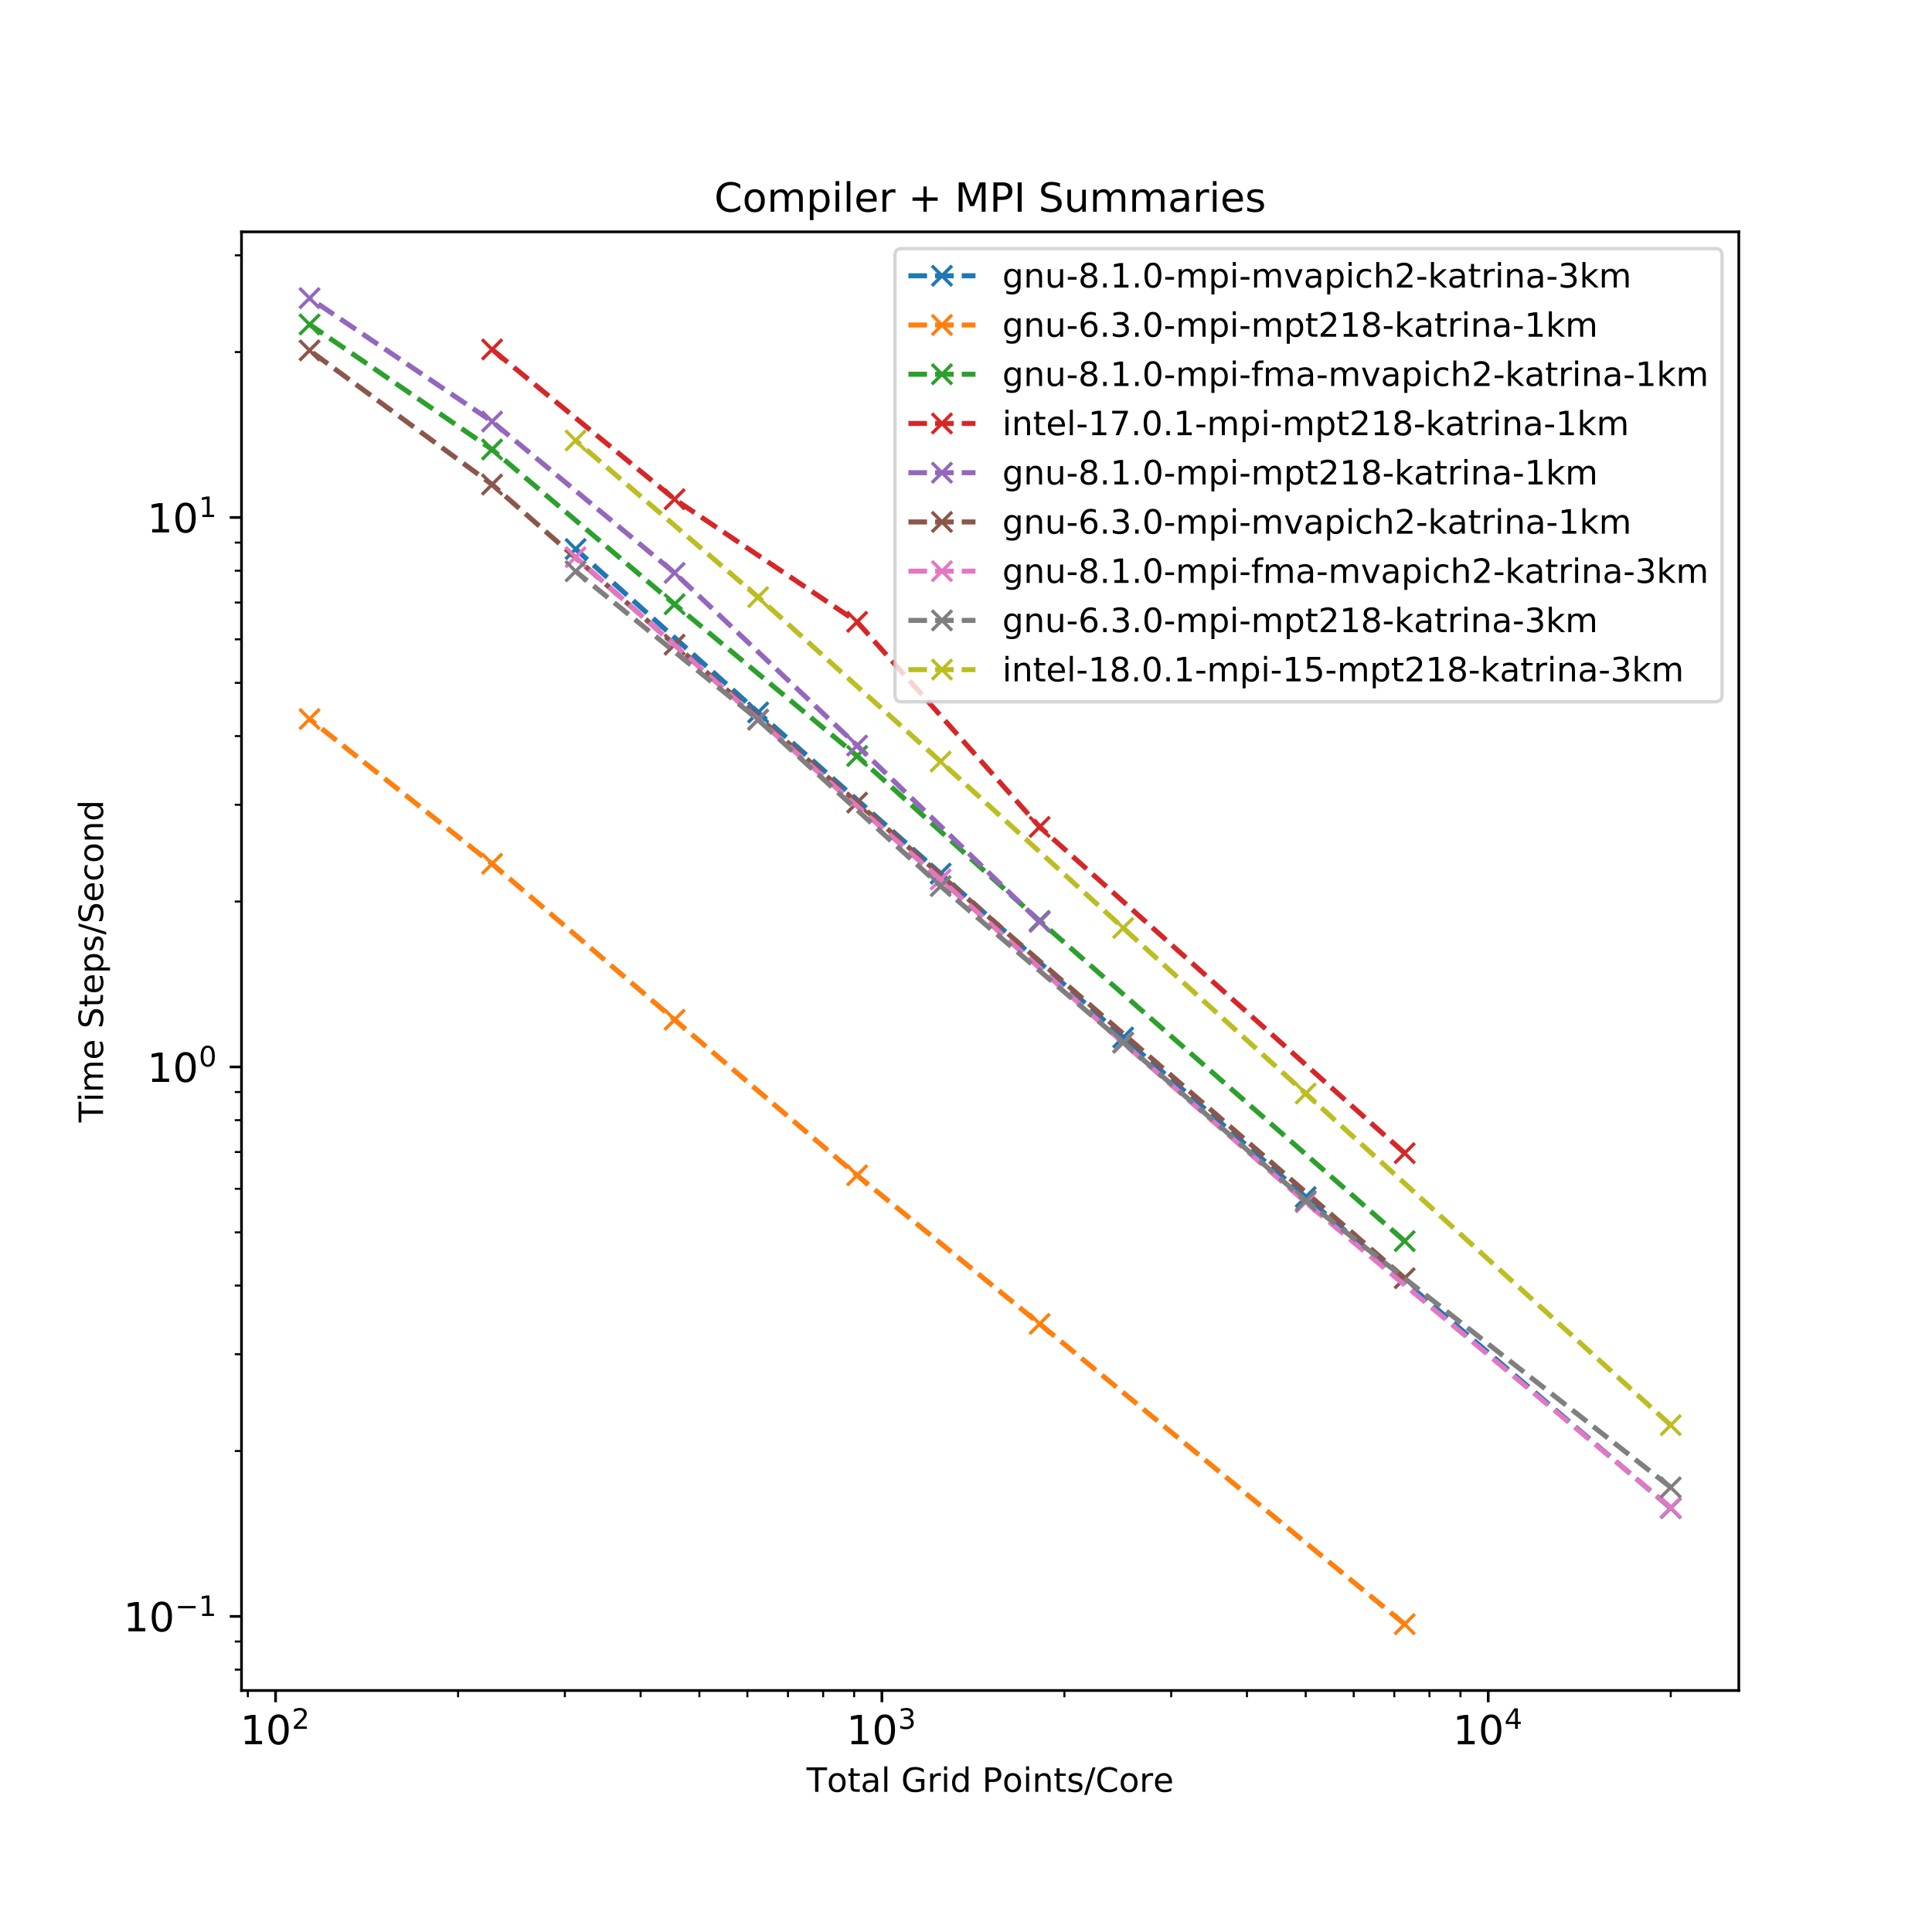 <?xml version="1.0" encoding="utf-8" standalone="no"?>
<!DOCTYPE svg PUBLIC "-//W3C//DTD SVG 1.1//EN"
  "http://www.w3.org/Graphics/SVG/1.1/DTD/svg11.dtd">
<!-- Created with matplotlib (http://matplotlib.org/) -->
<svg height="576pt" version="1.1" viewBox="0 0 576 576" width="576pt" xmlns="http://www.w3.org/2000/svg" xmlns:xlink="http://www.w3.org/1999/xlink">
 <defs>
  <style type="text/css">
*{stroke-linecap:butt;stroke-linejoin:round;}
  </style>
 </defs>
 <g id="figure_1">
  <g id="patch_1">
   <path d="M 0 576 
L 576 576 
L 576 0 
L 0 0 
z
" style="fill:#ffffff;"/>
  </g>
  <g id="axes_1">
   <g id="patch_2">
    <path d="M 72 504 
L 518.4 504 
L 518.4 69.12 
L 72 69.12 
z
" style="fill:#ffffff;"/>
   </g>
   <g id="matplotlib.axis_1">
    <g id="xtick_1">
     <g id="line2d_1">
      <defs>
       <path d="M 0 0 
L 0 3.5 
" id="me66082c2d2" style="stroke:#000000;stroke-width:0.8;"/>
      </defs>
      <g>
       <use style="stroke:#000000;stroke-width:0.8;" x="82.158" xlink:href="#me66082c2d2" y="504"/>
      </g>
     </g>
     <g id="text_1">
      <!-- $\mathdefault{10^{2}}$ -->
      <defs>
       <path d="M 12.406 8.297 
L 28.516 8.297 
L 28.516 63.922 
L 10.984 60.406 
L 10.984 69.391 
L 28.422 72.906 
L 38.281 72.906 
L 38.281 8.297 
L 54.391 8.297 
L 54.391 0 
L 12.406 0 
z
" id="DejaVuSans-31"/>
       <path d="M 31.781 66.406 
Q 24.172 66.406 20.328 58.906 
Q 16.5 51.422 16.5 36.375 
Q 16.5 21.391 20.328 13.891 
Q 24.172 6.391 31.781 6.391 
Q 39.453 6.391 43.281 13.891 
Q 47.125 21.391 47.125 36.375 
Q 47.125 51.422 43.281 58.906 
Q 39.453 66.406 31.781 66.406 
z
M 31.781 74.219 
Q 44.047 74.219 50.516 64.516 
Q 56.984 54.828 56.984 36.375 
Q 56.984 17.969 50.516 8.266 
Q 44.047 -1.422 31.781 -1.422 
Q 19.531 -1.422 13.062 8.266 
Q 6.594 17.969 6.594 36.375 
Q 6.594 54.828 13.062 64.516 
Q 19.531 74.219 31.781 74.219 
z
" id="DejaVuSans-30"/>
       <path d="M 19.188 8.297 
L 53.609 8.297 
L 53.609 0 
L 7.328 0 
L 7.328 8.297 
Q 12.938 14.109 22.625 23.891 
Q 32.328 33.688 34.812 36.531 
Q 39.547 41.844 41.422 45.531 
Q 43.312 49.219 43.312 52.781 
Q 43.312 58.594 39.234 62.25 
Q 35.156 65.922 28.609 65.922 
Q 23.969 65.922 18.812 64.312 
Q 13.672 62.703 7.812 59.422 
L 7.812 69.391 
Q 13.766 71.781 18.938 73 
Q 24.125 74.219 28.422 74.219 
Q 39.75 74.219 46.484 68.547 
Q 53.219 62.891 53.219 53.422 
Q 53.219 48.922 51.531 44.891 
Q 49.859 40.875 45.406 35.406 
Q 44.188 33.984 37.641 27.219 
Q 31.109 20.453 19.188 8.297 
z
" id="DejaVuSans-32"/>
      </defs>
      <g transform="translate(71.598 520.118)scale(0.12 -0.12)">
       <use transform="translate(0 0.766)" xlink:href="#DejaVuSans-31"/>
       <use transform="translate(63.623 0.766)" xlink:href="#DejaVuSans-30"/>
       <use transform="translate(128.203 39.047)scale(0.7)" xlink:href="#DejaVuSans-32"/>
      </g>
     </g>
    </g>
    <g id="xtick_2">
     <g id="line2d_2">
      <g>
       <use style="stroke:#000000;stroke-width:0.8;" x="262.925" xlink:href="#me66082c2d2" y="504"/>
      </g>
     </g>
     <g id="text_2">
      <!-- $\mathdefault{10^{3}}$ -->
      <defs>
       <path d="M 40.578 39.312 
Q 47.656 37.797 51.625 33 
Q 55.609 28.219 55.609 21.188 
Q 55.609 10.406 48.188 4.484 
Q 40.766 -1.422 27.094 -1.422 
Q 22.516 -1.422 17.656 -0.516 
Q 12.797 0.391 7.625 2.203 
L 7.625 11.719 
Q 11.719 9.328 16.594 8.109 
Q 21.484 6.891 26.812 6.891 
Q 36.078 6.891 40.938 10.547 
Q 45.797 14.203 45.797 21.188 
Q 45.797 27.641 41.281 31.266 
Q 36.766 34.906 28.719 34.906 
L 20.219 34.906 
L 20.219 43.016 
L 29.109 43.016 
Q 36.375 43.016 40.234 45.922 
Q 44.094 48.828 44.094 54.297 
Q 44.094 59.906 40.109 62.906 
Q 36.141 65.922 28.719 65.922 
Q 24.656 65.922 20.016 65.031 
Q 15.375 64.156 9.812 62.312 
L 9.812 71.094 
Q 15.438 72.656 20.344 73.438 
Q 25.25 74.219 29.594 74.219 
Q 40.828 74.219 47.359 69.109 
Q 53.906 64.016 53.906 55.328 
Q 53.906 49.266 50.438 45.094 
Q 46.969 40.922 40.578 39.312 
z
" id="DejaVuSans-33"/>
      </defs>
      <g transform="translate(252.365 520.118)scale(0.12 -0.12)">
       <use transform="translate(0 0.766)" xlink:href="#DejaVuSans-31"/>
       <use transform="translate(63.623 0.766)" xlink:href="#DejaVuSans-30"/>
       <use transform="translate(128.203 39.047)scale(0.7)" xlink:href="#DejaVuSans-33"/>
      </g>
     </g>
    </g>
    <g id="xtick_3">
     <g id="line2d_3">
      <g>
       <use style="stroke:#000000;stroke-width:0.8;" x="443.693" xlink:href="#me66082c2d2" y="504"/>
      </g>
     </g>
     <g id="text_3">
      <!-- $\mathdefault{10^{4}}$ -->
      <defs>
       <path d="M 37.797 64.312 
L 12.891 25.391 
L 37.797 25.391 
z
M 35.203 72.906 
L 47.609 72.906 
L 47.609 25.391 
L 58.016 25.391 
L 58.016 17.188 
L 47.609 17.188 
L 47.609 0 
L 37.797 0 
L 37.797 17.188 
L 4.891 17.188 
L 4.891 26.703 
z
" id="DejaVuSans-34"/>
      </defs>
      <g transform="translate(433.133 520.118)scale(0.12 -0.12)">
       <use transform="translate(0 0.684)" xlink:href="#DejaVuSans-31"/>
       <use transform="translate(63.623 0.684)" xlink:href="#DejaVuSans-30"/>
       <use transform="translate(128.203 38.966)scale(0.7)" xlink:href="#DejaVuSans-34"/>
      </g>
     </g>
    </g>
    <g id="xtick_4">
     <g id="line2d_4">
      <defs>
       <path d="M 0 0 
L 0 2 
" id="mff04046483" style="stroke:#000000;stroke-width:0.6;"/>
      </defs>
      <g>
       <use style="stroke:#000000;stroke-width:0.6;" x="73.886" xlink:href="#mff04046483" y="504"/>
      </g>
     </g>
    </g>
    <g id="xtick_5">
     <g id="line2d_5">
      <g>
       <use style="stroke:#000000;stroke-width:0.6;" x="136.574" xlink:href="#mff04046483" y="504"/>
      </g>
     </g>
    </g>
    <g id="xtick_6">
     <g id="line2d_6">
      <g>
       <use style="stroke:#000000;stroke-width:0.6;" x="168.406" xlink:href="#mff04046483" y="504"/>
      </g>
     </g>
    </g>
    <g id="xtick_7">
     <g id="line2d_7">
      <g>
       <use style="stroke:#000000;stroke-width:0.6;" x="190.99" xlink:href="#mff04046483" y="504"/>
      </g>
     </g>
    </g>
    <g id="xtick_8">
     <g id="line2d_8">
      <g>
       <use style="stroke:#000000;stroke-width:0.6;" x="208.509" xlink:href="#mff04046483" y="504"/>
      </g>
     </g>
    </g>
    <g id="xtick_9">
     <g id="line2d_9">
      <g>
       <use style="stroke:#000000;stroke-width:0.6;" x="222.822" xlink:href="#mff04046483" y="504"/>
      </g>
     </g>
    </g>
    <g id="xtick_10">
     <g id="line2d_10">
      <g>
       <use style="stroke:#000000;stroke-width:0.6;" x="234.924" xlink:href="#mff04046483" y="504"/>
      </g>
     </g>
    </g>
    <g id="xtick_11">
     <g id="line2d_11">
      <g>
       <use style="stroke:#000000;stroke-width:0.6;" x="245.407" xlink:href="#mff04046483" y="504"/>
      </g>
     </g>
    </g>
    <g id="xtick_12">
     <g id="line2d_12">
      <g>
       <use style="stroke:#000000;stroke-width:0.6;" x="254.654" xlink:href="#mff04046483" y="504"/>
      </g>
     </g>
    </g>
    <g id="xtick_13">
     <g id="line2d_13">
      <g>
       <use style="stroke:#000000;stroke-width:0.6;" x="317.342" xlink:href="#mff04046483" y="504"/>
      </g>
     </g>
    </g>
    <g id="xtick_14">
     <g id="line2d_14">
      <g>
       <use style="stroke:#000000;stroke-width:0.6;" x="349.173" xlink:href="#mff04046483" y="504"/>
      </g>
     </g>
    </g>
    <g id="xtick_15">
     <g id="line2d_15">
      <g>
       <use style="stroke:#000000;stroke-width:0.6;" x="371.758" xlink:href="#mff04046483" y="504"/>
      </g>
     </g>
    </g>
    <g id="xtick_16">
     <g id="line2d_16">
      <g>
       <use style="stroke:#000000;stroke-width:0.6;" x="389.276" xlink:href="#mff04046483" y="504"/>
      </g>
     </g>
    </g>
    <g id="xtick_17">
     <g id="line2d_17">
      <g>
       <use style="stroke:#000000;stroke-width:0.6;" x="403.59" xlink:href="#mff04046483" y="504"/>
      </g>
     </g>
    </g>
    <g id="xtick_18">
     <g id="line2d_18">
      <g>
       <use style="stroke:#000000;stroke-width:0.6;" x="415.691" xlink:href="#mff04046483" y="504"/>
      </g>
     </g>
    </g>
    <g id="xtick_19">
     <g id="line2d_19">
      <g>
       <use style="stroke:#000000;stroke-width:0.6;" x="426.174" xlink:href="#mff04046483" y="504"/>
      </g>
     </g>
    </g>
    <g id="xtick_20">
     <g id="line2d_20">
      <g>
       <use style="stroke:#000000;stroke-width:0.6;" x="435.421" xlink:href="#mff04046483" y="504"/>
      </g>
     </g>
    </g>
    <g id="xtick_21">
     <g id="line2d_21">
      <g>
       <use style="stroke:#000000;stroke-width:0.6;" x="498.109" xlink:href="#mff04046483" y="504"/>
      </g>
     </g>
    </g>
    <g id="text_4">
     <!-- Total Grid Points/Core -->
     <defs>
      <path d="M -0.297 72.906 
L 61.375 72.906 
L 61.375 64.594 
L 35.5 64.594 
L 35.5 0 
L 25.594 0 
L 25.594 64.594 
L -0.297 64.594 
z
" id="DejaVuSans-54"/>
      <path d="M 30.609 48.391 
Q 23.391 48.391 19.188 42.75 
Q 14.984 37.109 14.984 27.297 
Q 14.984 17.484 19.156 11.844 
Q 23.344 6.203 30.609 6.203 
Q 37.797 6.203 41.984 11.859 
Q 46.188 17.531 46.188 27.297 
Q 46.188 37.016 41.984 42.703 
Q 37.797 48.391 30.609 48.391 
z
M 30.609 56 
Q 42.328 56 49.016 48.375 
Q 55.719 40.766 55.719 27.297 
Q 55.719 13.875 49.016 6.219 
Q 42.328 -1.422 30.609 -1.422 
Q 18.844 -1.422 12.172 6.219 
Q 5.516 13.875 5.516 27.297 
Q 5.516 40.766 12.172 48.375 
Q 18.844 56 30.609 56 
z
" id="DejaVuSans-6f"/>
      <path d="M 18.312 70.219 
L 18.312 54.688 
L 36.812 54.688 
L 36.812 47.703 
L 18.312 47.703 
L 18.312 18.016 
Q 18.312 11.328 20.141 9.422 
Q 21.969 7.516 27.594 7.516 
L 36.812 7.516 
L 36.812 0 
L 27.594 0 
Q 17.188 0 13.234 3.875 
Q 9.281 7.766 9.281 18.016 
L 9.281 47.703 
L 2.688 47.703 
L 2.688 54.688 
L 9.281 54.688 
L 9.281 70.219 
z
" id="DejaVuSans-74"/>
      <path d="M 34.281 27.484 
Q 23.391 27.484 19.188 25 
Q 14.984 22.516 14.984 16.5 
Q 14.984 11.719 18.141 8.906 
Q 21.297 6.109 26.703 6.109 
Q 34.188 6.109 38.703 11.406 
Q 43.219 16.703 43.219 25.484 
L 43.219 27.484 
z
M 52.203 31.203 
L 52.203 0 
L 43.219 0 
L 43.219 8.297 
Q 40.141 3.328 35.547 0.953 
Q 30.953 -1.422 24.312 -1.422 
Q 15.922 -1.422 10.953 3.297 
Q 6 8.016 6 15.922 
Q 6 25.141 12.172 29.828 
Q 18.359 34.516 30.609 34.516 
L 43.219 34.516 
L 43.219 35.406 
Q 43.219 41.609 39.141 45 
Q 35.062 48.391 27.688 48.391 
Q 23 48.391 18.547 47.266 
Q 14.109 46.141 10.016 43.891 
L 10.016 52.203 
Q 14.938 54.109 19.578 55.047 
Q 24.219 56 28.609 56 
Q 40.484 56 46.344 49.844 
Q 52.203 43.703 52.203 31.203 
z
" id="DejaVuSans-61"/>
      <path d="M 9.422 75.984 
L 18.406 75.984 
L 18.406 0 
L 9.422 0 
z
" id="DejaVuSans-6c"/>
      <path id="DejaVuSans-20"/>
      <path d="M 59.516 10.406 
L 59.516 29.984 
L 43.406 29.984 
L 43.406 38.094 
L 69.281 38.094 
L 69.281 6.781 
Q 63.578 2.734 56.688 0.656 
Q 49.812 -1.422 42 -1.422 
Q 24.906 -1.422 15.25 8.562 
Q 5.609 18.562 5.609 36.375 
Q 5.609 54.25 15.25 64.234 
Q 24.906 74.219 42 74.219 
Q 49.125 74.219 55.547 72.453 
Q 61.969 70.703 67.391 67.281 
L 67.391 56.781 
Q 61.922 61.422 55.766 63.766 
Q 49.609 66.109 42.828 66.109 
Q 29.438 66.109 22.719 58.641 
Q 16.016 51.172 16.016 36.375 
Q 16.016 21.625 22.719 14.156 
Q 29.438 6.688 42.828 6.688 
Q 48.047 6.688 52.141 7.594 
Q 56.25 8.5 59.516 10.406 
z
" id="DejaVuSans-47"/>
      <path d="M 41.109 46.297 
Q 39.594 47.172 37.812 47.578 
Q 36.031 48 33.891 48 
Q 26.266 48 22.188 43.047 
Q 18.109 38.094 18.109 28.812 
L 18.109 0 
L 9.078 0 
L 9.078 54.688 
L 18.109 54.688 
L 18.109 46.188 
Q 20.953 51.172 25.484 53.578 
Q 30.031 56 36.531 56 
Q 37.453 56 38.578 55.875 
Q 39.703 55.766 41.062 55.516 
z
" id="DejaVuSans-72"/>
      <path d="M 9.422 54.688 
L 18.406 54.688 
L 18.406 0 
L 9.422 0 
z
M 9.422 75.984 
L 18.406 75.984 
L 18.406 64.594 
L 9.422 64.594 
z
" id="DejaVuSans-69"/>
      <path d="M 45.406 46.391 
L 45.406 75.984 
L 54.391 75.984 
L 54.391 0 
L 45.406 0 
L 45.406 8.203 
Q 42.578 3.328 38.25 0.953 
Q 33.938 -1.422 27.875 -1.422 
Q 17.969 -1.422 11.734 6.484 
Q 5.516 14.406 5.516 27.297 
Q 5.516 40.188 11.734 48.094 
Q 17.969 56 27.875 56 
Q 33.938 56 38.25 53.625 
Q 42.578 51.266 45.406 46.391 
z
M 14.797 27.297 
Q 14.797 17.391 18.875 11.75 
Q 22.953 6.109 30.078 6.109 
Q 37.203 6.109 41.297 11.75 
Q 45.406 17.391 45.406 27.297 
Q 45.406 37.203 41.297 42.844 
Q 37.203 48.484 30.078 48.484 
Q 22.953 48.484 18.875 42.844 
Q 14.797 37.203 14.797 27.297 
z
" id="DejaVuSans-64"/>
      <path d="M 19.672 64.797 
L 19.672 37.406 
L 32.078 37.406 
Q 38.969 37.406 42.719 40.969 
Q 46.484 44.531 46.484 51.125 
Q 46.484 57.672 42.719 61.234 
Q 38.969 64.797 32.078 64.797 
z
M 9.812 72.906 
L 32.078 72.906 
Q 44.344 72.906 50.609 67.359 
Q 56.891 61.812 56.891 51.125 
Q 56.891 40.328 50.609 34.812 
Q 44.344 29.297 32.078 29.297 
L 19.672 29.297 
L 19.672 0 
L 9.812 0 
z
" id="DejaVuSans-50"/>
      <path d="M 54.891 33.016 
L 54.891 0 
L 45.906 0 
L 45.906 32.719 
Q 45.906 40.484 42.875 44.328 
Q 39.844 48.188 33.797 48.188 
Q 26.516 48.188 22.312 43.547 
Q 18.109 38.922 18.109 30.906 
L 18.109 0 
L 9.078 0 
L 9.078 54.688 
L 18.109 54.688 
L 18.109 46.188 
Q 21.344 51.125 25.703 53.562 
Q 30.078 56 35.797 56 
Q 45.219 56 50.047 50.172 
Q 54.891 44.344 54.891 33.016 
z
" id="DejaVuSans-6e"/>
      <path d="M 44.281 53.078 
L 44.281 44.578 
Q 40.484 46.531 36.375 47.5 
Q 32.281 48.484 27.875 48.484 
Q 21.188 48.484 17.844 46.438 
Q 14.5 44.391 14.5 40.281 
Q 14.5 37.156 16.891 35.375 
Q 19.281 33.594 26.516 31.984 
L 29.594 31.297 
Q 39.156 29.25 43.188 25.516 
Q 47.219 21.781 47.219 15.094 
Q 47.219 7.469 41.188 3.016 
Q 35.156 -1.422 24.609 -1.422 
Q 20.219 -1.422 15.453 -0.562 
Q 10.688 0.297 5.422 2 
L 5.422 11.281 
Q 10.406 8.688 15.234 7.391 
Q 20.062 6.109 24.812 6.109 
Q 31.156 6.109 34.562 8.281 
Q 37.984 10.453 37.984 14.406 
Q 37.984 18.062 35.516 20.016 
Q 33.062 21.969 24.703 23.781 
L 21.578 24.516 
Q 13.234 26.266 9.516 29.906 
Q 5.812 33.547 5.812 39.891 
Q 5.812 47.609 11.281 51.797 
Q 16.75 56 26.812 56 
Q 31.781 56 36.172 55.266 
Q 40.578 54.547 44.281 53.078 
z
" id="DejaVuSans-73"/>
      <path d="M 25.391 72.906 
L 33.688 72.906 
L 8.297 -9.281 
L 0 -9.281 
z
" id="DejaVuSans-2f"/>
      <path d="M 64.406 67.281 
L 64.406 56.891 
Q 59.422 61.531 53.781 63.812 
Q 48.141 66.109 41.797 66.109 
Q 29.297 66.109 22.656 58.469 
Q 16.016 50.828 16.016 36.375 
Q 16.016 21.969 22.656 14.328 
Q 29.297 6.688 41.797 6.688 
Q 48.141 6.688 53.781 8.984 
Q 59.422 11.281 64.406 15.922 
L 64.406 5.609 
Q 59.234 2.094 53.438 0.328 
Q 47.656 -1.422 41.219 -1.422 
Q 24.656 -1.422 15.125 8.703 
Q 5.609 18.844 5.609 36.375 
Q 5.609 53.953 15.125 64.078 
Q 24.656 74.219 41.219 74.219 
Q 47.75 74.219 53.531 72.484 
Q 59.328 70.75 64.406 67.281 
z
" id="DejaVuSans-43"/>
      <path d="M 56.203 29.594 
L 56.203 25.203 
L 14.891 25.203 
Q 15.484 15.922 20.484 11.062 
Q 25.484 6.203 34.422 6.203 
Q 39.594 6.203 44.453 7.469 
Q 49.312 8.734 54.109 11.281 
L 54.109 2.781 
Q 49.266 0.734 44.188 -0.344 
Q 39.109 -1.422 33.891 -1.422 
Q 20.797 -1.422 13.156 6.188 
Q 5.516 13.812 5.516 26.812 
Q 5.516 40.234 12.766 48.109 
Q 20.016 56 32.328 56 
Q 43.359 56 49.781 48.891 
Q 56.203 41.797 56.203 29.594 
z
M 47.219 32.234 
Q 47.125 39.594 43.094 43.984 
Q 39.062 48.391 32.422 48.391 
Q 24.906 48.391 20.391 44.141 
Q 15.875 39.891 15.188 32.172 
z
" id="DejaVuSans-65"/>
     </defs>
     <g transform="translate(240.455 534.212)scale(0.1 -0.1)">
      <use xlink:href="#DejaVuSans-54"/>
      <use x="60.818" xlink:href="#DejaVuSans-6f"/>
      <use x="122" xlink:href="#DejaVuSans-74"/>
      <use x="161.209" xlink:href="#DejaVuSans-61"/>
      <use x="222.488" xlink:href="#DejaVuSans-6c"/>
      <use x="250.271" xlink:href="#DejaVuSans-20"/>
      <use x="282.059" xlink:href="#DejaVuSans-47"/>
      <use x="359.549" xlink:href="#DejaVuSans-72"/>
      <use x="400.662" xlink:href="#DejaVuSans-69"/>
      <use x="428.445" xlink:href="#DejaVuSans-64"/>
      <use x="491.922" xlink:href="#DejaVuSans-20"/>
      <use x="523.709" xlink:href="#DejaVuSans-50"/>
      <use x="583.965" xlink:href="#DejaVuSans-6f"/>
      <use x="645.146" xlink:href="#DejaVuSans-69"/>
      <use x="672.93" xlink:href="#DejaVuSans-6e"/>
      <use x="736.309" xlink:href="#DejaVuSans-74"/>
      <use x="775.518" xlink:href="#DejaVuSans-73"/>
      <use x="827.617" xlink:href="#DejaVuSans-2f"/>
      <use x="861.309" xlink:href="#DejaVuSans-43"/>
      <use x="931.133" xlink:href="#DejaVuSans-6f"/>
      <use x="992.314" xlink:href="#DejaVuSans-72"/>
      <use x="1033.396" xlink:href="#DejaVuSans-65"/>
     </g>
    </g>
   </g>
   <g id="matplotlib.axis_2">
    <g id="ytick_1">
     <g id="line2d_22">
      <defs>
       <path d="M 0 0 
L -3.5 0 
" id="m0938f873ba" style="stroke:#000000;stroke-width:0.8;"/>
      </defs>
      <g>
       <use style="stroke:#000000;stroke-width:0.8;" x="72" xlink:href="#m0938f873ba" y="481.902"/>
      </g>
     </g>
     <g id="text_5">
      <!-- $\mathdefault{10^{-1}}$ -->
      <defs>
       <path d="M 10.594 35.5 
L 73.188 35.5 
L 73.188 27.203 
L 10.594 27.203 
z
" id="DejaVuSans-2212"/>
      </defs>
      <g transform="translate(36.8 486.461)scale(0.12 -0.12)">
       <use transform="translate(0 0.684)" xlink:href="#DejaVuSans-31"/>
       <use transform="translate(63.623 0.684)" xlink:href="#DejaVuSans-30"/>
       <use transform="translate(128.203 38.966)scale(0.7)" xlink:href="#DejaVuSans-2212"/>
       <use transform="translate(186.855 38.966)scale(0.7)" xlink:href="#DejaVuSans-31"/>
      </g>
     </g>
    </g>
    <g id="ytick_2">
     <g id="line2d_23">
      <g>
       <use style="stroke:#000000;stroke-width:0.8;" x="72" xlink:href="#m0938f873ba" y="318.087"/>
      </g>
     </g>
     <g id="text_6">
      <!-- $\mathdefault{10^{0}}$ -->
      <g transform="translate(43.88 322.646)scale(0.12 -0.12)">
       <use transform="translate(0 0.766)" xlink:href="#DejaVuSans-31"/>
       <use transform="translate(63.623 0.766)" xlink:href="#DejaVuSans-30"/>
       <use transform="translate(128.203 39.047)scale(0.7)" xlink:href="#DejaVuSans-30"/>
      </g>
     </g>
    </g>
    <g id="ytick_3">
     <g id="line2d_24">
      <g>
       <use style="stroke:#000000;stroke-width:0.8;" x="72" xlink:href="#m0938f873ba" y="154.272"/>
      </g>
     </g>
     <g id="text_7">
      <!-- $\mathdefault{10^{1}}$ -->
      <g transform="translate(43.88 158.831)scale(0.12 -0.12)">
       <use transform="translate(0 0.684)" xlink:href="#DejaVuSans-31"/>
       <use transform="translate(63.623 0.684)" xlink:href="#DejaVuSans-30"/>
       <use transform="translate(128.203 38.966)scale(0.7)" xlink:href="#DejaVuSans-31"/>
      </g>
     </g>
    </g>
    <g id="ytick_4">
     <g id="line2d_25">
      <defs>
       <path d="M 0 0 
L -2 0 
" id="m2c5d515efc" style="stroke:#000000;stroke-width:0.6;"/>
      </defs>
      <g>
       <use style="stroke:#000000;stroke-width:0.6;" x="72" xlink:href="#m2c5d515efc" y="497.777"/>
      </g>
     </g>
    </g>
    <g id="ytick_5">
     <g id="line2d_26">
      <g>
       <use style="stroke:#000000;stroke-width:0.6;" x="72" xlink:href="#m2c5d515efc" y="489.398"/>
      </g>
     </g>
    </g>
    <g id="ytick_6">
     <g id="line2d_27">
      <g>
       <use style="stroke:#000000;stroke-width:0.6;" x="72" xlink:href="#m2c5d515efc" y="432.589"/>
      </g>
     </g>
    </g>
    <g id="ytick_7">
     <g id="line2d_28">
      <g>
       <use style="stroke:#000000;stroke-width:0.6;" x="72" xlink:href="#m2c5d515efc" y="403.742"/>
      </g>
     </g>
    </g>
    <g id="ytick_8">
     <g id="line2d_29">
      <g>
       <use style="stroke:#000000;stroke-width:0.6;" x="72" xlink:href="#m2c5d515efc" y="383.275"/>
      </g>
     </g>
    </g>
    <g id="ytick_9">
     <g id="line2d_30">
      <g>
       <use style="stroke:#000000;stroke-width:0.6;" x="72" xlink:href="#m2c5d515efc" y="367.4"/>
      </g>
     </g>
    </g>
    <g id="ytick_10">
     <g id="line2d_31">
      <g>
       <use style="stroke:#000000;stroke-width:0.6;" x="72" xlink:href="#m2c5d515efc" y="354.429"/>
      </g>
     </g>
    </g>
    <g id="ytick_11">
     <g id="line2d_32">
      <g>
       <use style="stroke:#000000;stroke-width:0.6;" x="72" xlink:href="#m2c5d515efc" y="343.462"/>
      </g>
     </g>
    </g>
    <g id="ytick_12">
     <g id="line2d_33">
      <g>
       <use style="stroke:#000000;stroke-width:0.6;" x="72" xlink:href="#m2c5d515efc" y="333.962"/>
      </g>
     </g>
    </g>
    <g id="ytick_13">
     <g id="line2d_34">
      <g>
       <use style="stroke:#000000;stroke-width:0.6;" x="72" xlink:href="#m2c5d515efc" y="325.583"/>
      </g>
     </g>
    </g>
    <g id="ytick_14">
     <g id="line2d_35">
      <g>
       <use style="stroke:#000000;stroke-width:0.6;" x="72" xlink:href="#m2c5d515efc" y="268.774"/>
      </g>
     </g>
    </g>
    <g id="ytick_15">
     <g id="line2d_36">
      <g>
       <use style="stroke:#000000;stroke-width:0.6;" x="72" xlink:href="#m2c5d515efc" y="239.927"/>
      </g>
     </g>
    </g>
    <g id="ytick_16">
     <g id="line2d_37">
      <g>
       <use style="stroke:#000000;stroke-width:0.6;" x="72" xlink:href="#m2c5d515efc" y="219.46"/>
      </g>
     </g>
    </g>
    <g id="ytick_17">
     <g id="line2d_38">
      <g>
       <use style="stroke:#000000;stroke-width:0.6;" x="72" xlink:href="#m2c5d515efc" y="203.585"/>
      </g>
     </g>
    </g>
    <g id="ytick_18">
     <g id="line2d_39">
      <g>
       <use style="stroke:#000000;stroke-width:0.6;" x="72" xlink:href="#m2c5d515efc" y="190.614"/>
      </g>
     </g>
    </g>
    <g id="ytick_19">
     <g id="line2d_40">
      <g>
       <use style="stroke:#000000;stroke-width:0.6;" x="72" xlink:href="#m2c5d515efc" y="179.647"/>
      </g>
     </g>
    </g>
    <g id="ytick_20">
     <g id="line2d_41">
      <g>
       <use style="stroke:#000000;stroke-width:0.6;" x="72" xlink:href="#m2c5d515efc" y="170.147"/>
      </g>
     </g>
    </g>
    <g id="ytick_21">
     <g id="line2d_42">
      <g>
       <use style="stroke:#000000;stroke-width:0.6;" x="72" xlink:href="#m2c5d515efc" y="161.768"/>
      </g>
     </g>
    </g>
    <g id="ytick_22">
     <g id="line2d_43">
      <g>
       <use style="stroke:#000000;stroke-width:0.6;" x="72" xlink:href="#m2c5d515efc" y="104.959"/>
      </g>
     </g>
    </g>
    <g id="ytick_23">
     <g id="line2d_44">
      <g>
       <use style="stroke:#000000;stroke-width:0.6;" x="72" xlink:href="#m2c5d515efc" y="76.112"/>
      </g>
     </g>
    </g>
    <g id="text_8">
     <!-- Time Steps/Second -->
     <defs>
      <path d="M 52 44.188 
Q 55.375 50.25 60.062 53.125 
Q 64.75 56 71.094 56 
Q 79.641 56 84.281 50.016 
Q 88.922 44.047 88.922 33.016 
L 88.922 0 
L 79.891 0 
L 79.891 32.719 
Q 79.891 40.578 77.094 44.375 
Q 74.312 48.188 68.609 48.188 
Q 61.625 48.188 57.562 43.547 
Q 53.516 38.922 53.516 30.906 
L 53.516 0 
L 44.484 0 
L 44.484 32.719 
Q 44.484 40.625 41.703 44.406 
Q 38.922 48.188 33.109 48.188 
Q 26.219 48.188 22.156 43.531 
Q 18.109 38.875 18.109 30.906 
L 18.109 0 
L 9.078 0 
L 9.078 54.688 
L 18.109 54.688 
L 18.109 46.188 
Q 21.188 51.219 25.484 53.609 
Q 29.781 56 35.688 56 
Q 41.656 56 45.828 52.969 
Q 50 49.953 52 44.188 
z
" id="DejaVuSans-6d"/>
      <path d="M 53.516 70.516 
L 53.516 60.891 
Q 47.906 63.578 42.922 64.891 
Q 37.938 66.219 33.297 66.219 
Q 25.25 66.219 20.875 63.094 
Q 16.5 59.969 16.5 54.203 
Q 16.5 49.359 19.406 46.891 
Q 22.312 44.438 30.422 42.922 
L 36.375 41.703 
Q 47.406 39.594 52.656 34.297 
Q 57.906 29 57.906 20.125 
Q 57.906 9.516 50.797 4.047 
Q 43.703 -1.422 29.984 -1.422 
Q 24.812 -1.422 18.969 -0.25 
Q 13.141 0.922 6.891 3.219 
L 6.891 13.375 
Q 12.891 10.016 18.656 8.297 
Q 24.422 6.594 29.984 6.594 
Q 38.422 6.594 43.016 9.906 
Q 47.609 13.234 47.609 19.391 
Q 47.609 24.75 44.312 27.781 
Q 41.016 30.812 33.5 32.328 
L 27.484 33.5 
Q 16.453 35.688 11.516 40.375 
Q 6.594 45.062 6.594 53.422 
Q 6.594 63.094 13.406 68.656 
Q 20.219 74.219 32.172 74.219 
Q 37.312 74.219 42.625 73.281 
Q 47.953 72.359 53.516 70.516 
z
" id="DejaVuSans-53"/>
      <path d="M 18.109 8.203 
L 18.109 -20.797 
L 9.078 -20.797 
L 9.078 54.688 
L 18.109 54.688 
L 18.109 46.391 
Q 20.953 51.266 25.266 53.625 
Q 29.594 56 35.594 56 
Q 45.562 56 51.781 48.094 
Q 58.016 40.188 58.016 27.297 
Q 58.016 14.406 51.781 6.484 
Q 45.562 -1.422 35.594 -1.422 
Q 29.594 -1.422 25.266 0.953 
Q 20.953 3.328 18.109 8.203 
z
M 48.688 27.297 
Q 48.688 37.203 44.609 42.844 
Q 40.531 48.484 33.406 48.484 
Q 26.266 48.484 22.188 42.844 
Q 18.109 37.203 18.109 27.297 
Q 18.109 17.391 22.188 11.75 
Q 26.266 6.109 33.406 6.109 
Q 40.531 6.109 44.609 11.75 
Q 48.688 17.391 48.688 27.297 
z
" id="DejaVuSans-70"/>
      <path d="M 48.781 52.594 
L 48.781 44.188 
Q 44.969 46.297 41.141 47.344 
Q 37.312 48.391 33.406 48.391 
Q 24.656 48.391 19.812 42.844 
Q 14.984 37.312 14.984 27.297 
Q 14.984 17.281 19.812 11.734 
Q 24.656 6.203 33.406 6.203 
Q 37.312 6.203 41.141 7.25 
Q 44.969 8.297 48.781 10.406 
L 48.781 2.094 
Q 45.016 0.344 40.984 -0.531 
Q 36.969 -1.422 32.422 -1.422 
Q 20.062 -1.422 12.781 6.344 
Q 5.516 14.109 5.516 27.297 
Q 5.516 40.672 12.859 48.328 
Q 20.219 56 33.016 56 
Q 37.156 56 41.109 55.141 
Q 45.062 54.297 48.781 52.594 
z
" id="DejaVuSans-63"/>
     </defs>
     <g transform="translate(30.72 334.613)rotate(-90)scale(0.1 -0.1)">
      <use xlink:href="#DejaVuSans-54"/>
      <use x="61.037" xlink:href="#DejaVuSans-69"/>
      <use x="88.82" xlink:href="#DejaVuSans-6d"/>
      <use x="186.232" xlink:href="#DejaVuSans-65"/>
      <use x="247.756" xlink:href="#DejaVuSans-20"/>
      <use x="279.543" xlink:href="#DejaVuSans-53"/>
      <use x="343.02" xlink:href="#DejaVuSans-74"/>
      <use x="382.229" xlink:href="#DejaVuSans-65"/>
      <use x="443.752" xlink:href="#DejaVuSans-70"/>
      <use x="507.229" xlink:href="#DejaVuSans-73"/>
      <use x="559.328" xlink:href="#DejaVuSans-2f"/>
      <use x="593.02" xlink:href="#DejaVuSans-53"/>
      <use x="656.496" xlink:href="#DejaVuSans-65"/>
      <use x="718.02" xlink:href="#DejaVuSans-63"/>
      <use x="773" xlink:href="#DejaVuSans-6f"/>
      <use x="834.182" xlink:href="#DejaVuSans-6e"/>
      <use x="897.561" xlink:href="#DejaVuSans-64"/>
     </g>
    </g>
   </g>
   <g id="line2d_45">
    <path clip-path="url(#p3ce3f11ad5)" d="M 498.109 449.625 
L 389.276 356.897 
L 334.86 309.32 
L 280.443 260.453 
L 226.027 212.409 
L 171.61 163.693 
" style="fill:none;stroke:#1f77b4;stroke-dasharray:5.55,2.4;stroke-dashoffset:0;stroke-width:1.5;"/>
    <defs>
     <path d="M -3 3 
L 3 -3 
M -3 -3 
L 3 3 
" id="m0d0c7550c6" style="stroke:#1f77b4;"/>
    </defs>
    <g clip-path="url(#p3ce3f11ad5)">
     <use style="fill:#1f77b4;stroke:#1f77b4;" x="498.109" xlink:href="#m0d0c7550c6" y="449.625"/>
     <use style="fill:#1f77b4;stroke:#1f77b4;" x="389.276" xlink:href="#m0d0c7550c6" y="356.897"/>
     <use style="fill:#1f77b4;stroke:#1f77b4;" x="334.86" xlink:href="#m0d0c7550c6" y="309.32"/>
     <use style="fill:#1f77b4;stroke:#1f77b4;" x="280.443" xlink:href="#m0d0c7550c6" y="260.453"/>
     <use style="fill:#1f77b4;stroke:#1f77b4;" x="226.027" xlink:href="#m0d0c7550c6" y="212.409"/>
     <use style="fill:#1f77b4;stroke:#1f77b4;" x="171.61" xlink:href="#m0d0c7550c6" y="163.693"/>
    </g>
   </g>
   <g id="line2d_46">
    <path clip-path="url(#p3ce3f11ad5)" d="M 418.79 484.233 
L 309.957 394.697 
L 255.54 350.407 
L 201.124 304.02 
L 146.707 257.529 
L 92.291 214.383 
" style="fill:none;stroke:#ff7f0e;stroke-dasharray:5.55,2.4;stroke-dashoffset:0;stroke-width:1.5;"/>
    <defs>
     <path d="M -3 3 
L 3 -3 
M -3 -3 
L 3 3 
" id="mc8ece9b9d0" style="stroke:#ff7f0e;"/>
    </defs>
    <g clip-path="url(#p3ce3f11ad5)">
     <use style="fill:#ff7f0e;stroke:#ff7f0e;" x="418.79" xlink:href="#mc8ece9b9d0" y="484.233"/>
     <use style="fill:#ff7f0e;stroke:#ff7f0e;" x="309.957" xlink:href="#mc8ece9b9d0" y="394.697"/>
     <use style="fill:#ff7f0e;stroke:#ff7f0e;" x="255.54" xlink:href="#mc8ece9b9d0" y="350.407"/>
     <use style="fill:#ff7f0e;stroke:#ff7f0e;" x="201.124" xlink:href="#mc8ece9b9d0" y="304.02"/>
     <use style="fill:#ff7f0e;stroke:#ff7f0e;" x="146.707" xlink:href="#mc8ece9b9d0" y="257.529"/>
     <use style="fill:#ff7f0e;stroke:#ff7f0e;" x="92.291" xlink:href="#mc8ece9b9d0" y="214.383"/>
    </g>
   </g>
   <g id="line2d_47">
    <path clip-path="url(#p3ce3f11ad5)" d="M 418.79 370.031 
L 309.957 274.553 
L 255.54 225.39 
L 201.124 180.155 
L 146.707 134.004 
L 92.291 96.732 
" style="fill:none;stroke:#2ca02c;stroke-dasharray:5.55,2.4;stroke-dashoffset:0;stroke-width:1.5;"/>
    <defs>
     <path d="M -3 3 
L 3 -3 
M -3 -3 
L 3 3 
" id="mba713c5717" style="stroke:#2ca02c;"/>
    </defs>
    <g clip-path="url(#p3ce3f11ad5)">
     <use style="fill:#2ca02c;stroke:#2ca02c;" x="418.79" xlink:href="#mba713c5717" y="370.031"/>
     <use style="fill:#2ca02c;stroke:#2ca02c;" x="309.957" xlink:href="#mba713c5717" y="274.553"/>
     <use style="fill:#2ca02c;stroke:#2ca02c;" x="255.54" xlink:href="#mba713c5717" y="225.39"/>
     <use style="fill:#2ca02c;stroke:#2ca02c;" x="201.124" xlink:href="#mba713c5717" y="180.155"/>
     <use style="fill:#2ca02c;stroke:#2ca02c;" x="146.707" xlink:href="#mba713c5717" y="134.004"/>
     <use style="fill:#2ca02c;stroke:#2ca02c;" x="92.291" xlink:href="#mba713c5717" y="96.732"/>
    </g>
   </g>
   <g id="line2d_48">
    <path clip-path="url(#p3ce3f11ad5)" d="M 418.79 343.804 
L 309.957 246.54 
L 255.54 185.4 
L 201.124 148.838 
L 146.707 104.186 
" style="fill:none;stroke:#d62728;stroke-dasharray:5.55,2.4;stroke-dashoffset:0;stroke-width:1.5;"/>
    <defs>
     <path d="M -3 3 
L 3 -3 
M -3 -3 
L 3 3 
" id="m5172e841f9" style="stroke:#d62728;"/>
    </defs>
    <g clip-path="url(#p3ce3f11ad5)">
     <use style="fill:#d62728;stroke:#d62728;" x="418.79" xlink:href="#m5172e841f9" y="343.804"/>
     <use style="fill:#d62728;stroke:#d62728;" x="309.957" xlink:href="#m5172e841f9" y="246.54"/>
     <use style="fill:#d62728;stroke:#d62728;" x="255.54" xlink:href="#m5172e841f9" y="185.4"/>
     <use style="fill:#d62728;stroke:#d62728;" x="201.124" xlink:href="#m5172e841f9" y="148.838"/>
     <use style="fill:#d62728;stroke:#d62728;" x="146.707" xlink:href="#m5172e841f9" y="104.186"/>
    </g>
   </g>
   <g id="line2d_49">
    <path clip-path="url(#p3ce3f11ad5)" d="M 309.957 274.839 
L 255.54 222.278 
L 201.124 170.799 
L 146.707 125.674 
L 92.291 88.887 
" style="fill:none;stroke:#9467bd;stroke-dasharray:5.55,2.4;stroke-dashoffset:0;stroke-width:1.5;"/>
    <defs>
     <path d="M -3 3 
L 3 -3 
M -3 -3 
L 3 3 
" id="me665eb017b" style="stroke:#9467bd;"/>
    </defs>
    <g clip-path="url(#p3ce3f11ad5)">
     <use style="fill:#9467bd;stroke:#9467bd;" x="309.957" xlink:href="#me665eb017b" y="274.839"/>
     <use style="fill:#9467bd;stroke:#9467bd;" x="255.54" xlink:href="#me665eb017b" y="222.278"/>
     <use style="fill:#9467bd;stroke:#9467bd;" x="201.124" xlink:href="#me665eb017b" y="170.799"/>
     <use style="fill:#9467bd;stroke:#9467bd;" x="146.707" xlink:href="#me665eb017b" y="125.674"/>
     <use style="fill:#9467bd;stroke:#9467bd;" x="92.291" xlink:href="#me665eb017b" y="88.887"/>
    </g>
   </g>
   <g id="line2d_50">
    <path clip-path="url(#p3ce3f11ad5)" d="M 418.79 381.082 
L 255.54 239.292 
L 201.124 192.198 
L 146.707 144.454 
L 92.291 104.459 
" style="fill:none;stroke:#8c564b;stroke-dasharray:5.55,2.4;stroke-dashoffset:0;stroke-width:1.5;"/>
    <defs>
     <path d="M -3 3 
L 3 -3 
M -3 -3 
L 3 3 
" id="m134a9bfc55" style="stroke:#8c564b;"/>
    </defs>
    <g clip-path="url(#p3ce3f11ad5)">
     <use style="fill:#8c564b;stroke:#8c564b;" x="418.79" xlink:href="#m134a9bfc55" y="381.082"/>
     <use style="fill:#8c564b;stroke:#8c564b;" x="255.54" xlink:href="#m134a9bfc55" y="239.292"/>
     <use style="fill:#8c564b;stroke:#8c564b;" x="201.124" xlink:href="#m134a9bfc55" y="192.198"/>
     <use style="fill:#8c564b;stroke:#8c564b;" x="146.707" xlink:href="#m134a9bfc55" y="144.454"/>
     <use style="fill:#8c564b;stroke:#8c564b;" x="92.291" xlink:href="#m134a9bfc55" y="104.459"/>
    </g>
   </g>
   <g id="line2d_51">
    <path clip-path="url(#p3ce3f11ad5)" d="M 498.109 449.45 
L 389.276 358.442 
L 334.86 310.919 
L 280.443 262.197 
L 226.027 214.484 
L 171.61 166.113 
" style="fill:none;stroke:#e377c2;stroke-dasharray:5.55,2.4;stroke-dashoffset:0;stroke-width:1.5;"/>
    <defs>
     <path d="M -3 3 
L 3 -3 
M -3 -3 
L 3 3 
" id="mf88dd1a80b" style="stroke:#e377c2;"/>
    </defs>
    <g clip-path="url(#p3ce3f11ad5)">
     <use style="fill:#e377c2;stroke:#e377c2;" x="498.109" xlink:href="#mf88dd1a80b" y="449.45"/>
     <use style="fill:#e377c2;stroke:#e377c2;" x="389.276" xlink:href="#mf88dd1a80b" y="358.442"/>
     <use style="fill:#e377c2;stroke:#e377c2;" x="334.86" xlink:href="#mf88dd1a80b" y="310.919"/>
     <use style="fill:#e377c2;stroke:#e377c2;" x="280.443" xlink:href="#mf88dd1a80b" y="262.197"/>
     <use style="fill:#e377c2;stroke:#e377c2;" x="226.027" xlink:href="#mf88dd1a80b" y="214.484"/>
     <use style="fill:#e377c2;stroke:#e377c2;" x="171.61" xlink:href="#mf88dd1a80b" y="166.113"/>
    </g>
   </g>
   <g id="line2d_52">
    <path clip-path="url(#p3ce3f11ad5)" d="M 498.109 443.441 
L 389.276 357.962 
L 334.86 310.772 
L 280.443 264.181 
L 226.027 214.587 
L 171.61 170.323 
" style="fill:none;stroke:#7f7f7f;stroke-dasharray:5.55,2.4;stroke-dashoffset:0;stroke-width:1.5;"/>
    <defs>
     <path d="M -3 3 
L 3 -3 
M -3 -3 
L 3 3 
" id="mf3c5a906f2" style="stroke:#7f7f7f;"/>
    </defs>
    <g clip-path="url(#p3ce3f11ad5)">
     <use style="fill:#7f7f7f;stroke:#7f7f7f;" x="498.109" xlink:href="#mf3c5a906f2" y="443.441"/>
     <use style="fill:#7f7f7f;stroke:#7f7f7f;" x="389.276" xlink:href="#mf3c5a906f2" y="357.962"/>
     <use style="fill:#7f7f7f;stroke:#7f7f7f;" x="334.86" xlink:href="#mf3c5a906f2" y="310.772"/>
     <use style="fill:#7f7f7f;stroke:#7f7f7f;" x="280.443" xlink:href="#mf3c5a906f2" y="264.181"/>
     <use style="fill:#7f7f7f;stroke:#7f7f7f;" x="226.027" xlink:href="#mf3c5a906f2" y="214.587"/>
     <use style="fill:#7f7f7f;stroke:#7f7f7f;" x="171.61" xlink:href="#mf3c5a906f2" y="170.323"/>
    </g>
   </g>
   <g id="line2d_53">
    <path clip-path="url(#p3ce3f11ad5)" d="M 498.109 424.9 
L 389.276 326.019 
L 334.86 276.665 
L 280.443 227.051 
L 226.027 178.032 
L 171.61 131.324 
" style="fill:none;stroke:#bcbd22;stroke-dasharray:5.55,2.4;stroke-dashoffset:0;stroke-width:1.5;"/>
    <defs>
     <path d="M -3 3 
L 3 -3 
M -3 -3 
L 3 3 
" id="mf2353a50fe" style="stroke:#bcbd22;"/>
    </defs>
    <g clip-path="url(#p3ce3f11ad5)">
     <use style="fill:#bcbd22;stroke:#bcbd22;" x="498.109" xlink:href="#mf2353a50fe" y="424.9"/>
     <use style="fill:#bcbd22;stroke:#bcbd22;" x="389.276" xlink:href="#mf2353a50fe" y="326.019"/>
     <use style="fill:#bcbd22;stroke:#bcbd22;" x="334.86" xlink:href="#mf2353a50fe" y="276.665"/>
     <use style="fill:#bcbd22;stroke:#bcbd22;" x="280.443" xlink:href="#mf2353a50fe" y="227.051"/>
     <use style="fill:#bcbd22;stroke:#bcbd22;" x="226.027" xlink:href="#mf2353a50fe" y="178.032"/>
     <use style="fill:#bcbd22;stroke:#bcbd22;" x="171.61" xlink:href="#mf2353a50fe" y="131.324"/>
    </g>
   </g>
   <g id="patch_3">
    <path d="M 72 504 
L 72 69.12 
" style="fill:none;stroke:#000000;stroke-linecap:square;stroke-linejoin:miter;stroke-width:0.8;"/>
   </g>
   <g id="patch_4">
    <path d="M 518.4 504 
L 518.4 69.12 
" style="fill:none;stroke:#000000;stroke-linecap:square;stroke-linejoin:miter;stroke-width:0.8;"/>
   </g>
   <g id="patch_5">
    <path d="M 72 504 
L 518.4 504 
" style="fill:none;stroke:#000000;stroke-linecap:square;stroke-linejoin:miter;stroke-width:0.8;"/>
   </g>
   <g id="patch_6">
    <path d="M 72 69.12 
L 518.4 69.12 
" style="fill:none;stroke:#000000;stroke-linecap:square;stroke-linejoin:miter;stroke-width:0.8;"/>
   </g>
   <g id="text_9">
    <!-- Compiler + MPI Summaries -->
    <defs>
     <path d="M 46 62.703 
L 46 35.5 
L 73.188 35.5 
L 73.188 27.203 
L 46 27.203 
L 46 0 
L 37.797 0 
L 37.797 27.203 
L 10.594 27.203 
L 10.594 35.5 
L 37.797 35.5 
L 37.797 62.703 
z
" id="DejaVuSans-2b"/>
     <path d="M 9.812 72.906 
L 24.516 72.906 
L 43.109 23.297 
L 61.812 72.906 
L 76.516 72.906 
L 76.516 0 
L 66.891 0 
L 66.891 64.016 
L 48.094 14.016 
L 38.188 14.016 
L 19.391 64.016 
L 19.391 0 
L 9.812 0 
z
" id="DejaVuSans-4d"/>
     <path d="M 9.812 72.906 
L 19.672 72.906 
L 19.672 0 
L 9.812 0 
z
" id="DejaVuSans-49"/>
     <path d="M 8.5 21.578 
L 8.5 54.688 
L 17.484 54.688 
L 17.484 21.922 
Q 17.484 14.156 20.5 10.266 
Q 23.531 6.391 29.594 6.391 
Q 36.859 6.391 41.078 11.031 
Q 45.312 15.672 45.312 23.688 
L 45.312 54.688 
L 54.297 54.688 
L 54.297 0 
L 45.312 0 
L 45.312 8.406 
Q 42.047 3.422 37.719 1 
Q 33.406 -1.422 27.688 -1.422 
Q 18.266 -1.422 13.375 4.438 
Q 8.5 10.297 8.5 21.578 
z
M 31.109 56 
z
" id="DejaVuSans-75"/>
    </defs>
    <g transform="translate(212.952 63.12)scale(0.12 -0.12)">
     <use xlink:href="#DejaVuSans-43"/>
     <use x="69.824" xlink:href="#DejaVuSans-6f"/>
     <use x="131.006" xlink:href="#DejaVuSans-6d"/>
     <use x="228.418" xlink:href="#DejaVuSans-70"/>
     <use x="291.895" xlink:href="#DejaVuSans-69"/>
     <use x="319.678" xlink:href="#DejaVuSans-6c"/>
     <use x="347.461" xlink:href="#DejaVuSans-65"/>
     <use x="408.984" xlink:href="#DejaVuSans-72"/>
     <use x="450.098" xlink:href="#DejaVuSans-20"/>
     <use x="481.885" xlink:href="#DejaVuSans-2b"/>
     <use x="565.674" xlink:href="#DejaVuSans-20"/>
     <use x="597.461" xlink:href="#DejaVuSans-4d"/>
     <use x="683.74" xlink:href="#DejaVuSans-50"/>
     <use x="744.043" xlink:href="#DejaVuSans-49"/>
     <use x="773.535" xlink:href="#DejaVuSans-20"/>
     <use x="805.322" xlink:href="#DejaVuSans-53"/>
     <use x="868.799" xlink:href="#DejaVuSans-75"/>
     <use x="932.178" xlink:href="#DejaVuSans-6d"/>
     <use x="1029.59" xlink:href="#DejaVuSans-6d"/>
     <use x="1127.002" xlink:href="#DejaVuSans-61"/>
     <use x="1188.281" xlink:href="#DejaVuSans-72"/>
     <use x="1229.395" xlink:href="#DejaVuSans-69"/>
     <use x="1257.178" xlink:href="#DejaVuSans-65"/>
     <use x="1318.701" xlink:href="#DejaVuSans-73"/>
    </g>
   </g>
   <g id="legend_1">
    <g id="patch_7">
     <path d="M 268.831 209.223 
L 511.4 209.223 
Q 513.4 209.223 513.4 207.223 
L 513.4 76.12 
Q 513.4 74.12 511.4 74.12 
L 268.831 74.12 
Q 266.831 74.12 266.831 76.12 
L 266.831 207.223 
Q 266.831 209.223 268.831 209.223 
z
" style="fill:#ffffff;opacity:0.8;stroke:#cccccc;stroke-linejoin:miter;"/>
    </g>
    <g id="line2d_54">
     <path d="M 270.831 82.218 
L 290.831 82.218 
" style="fill:none;stroke:#1f77b4;stroke-dasharray:5.55,2.4;stroke-dashoffset:0;stroke-width:1.5;"/>
    </g>
    <g id="line2d_55">
     <g>
      <use style="fill:#1f77b4;stroke:#1f77b4;" x="280.831" xlink:href="#m0d0c7550c6" y="82.218"/>
     </g>
    </g>
    <g id="text_10">
     <!-- gnu-8.1.0-mpi-mvapich2-katrina-3km -->
     <defs>
      <path d="M 45.406 27.984 
Q 45.406 37.75 41.375 43.109 
Q 37.359 48.484 30.078 48.484 
Q 22.859 48.484 18.828 43.109 
Q 14.797 37.75 14.797 27.984 
Q 14.797 18.266 18.828 12.891 
Q 22.859 7.516 30.078 7.516 
Q 37.359 7.516 41.375 12.891 
Q 45.406 18.266 45.406 27.984 
z
M 54.391 6.781 
Q 54.391 -7.172 48.188 -13.984 
Q 42 -20.797 29.203 -20.797 
Q 24.469 -20.797 20.266 -20.094 
Q 16.062 -19.391 12.109 -17.922 
L 12.109 -9.188 
Q 16.062 -11.328 19.922 -12.344 
Q 23.781 -13.375 27.781 -13.375 
Q 36.625 -13.375 41.016 -8.766 
Q 45.406 -4.156 45.406 5.172 
L 45.406 9.625 
Q 42.625 4.781 38.281 2.391 
Q 33.938 0 27.875 0 
Q 17.828 0 11.672 7.656 
Q 5.516 15.328 5.516 27.984 
Q 5.516 40.672 11.672 48.328 
Q 17.828 56 27.875 56 
Q 33.938 56 38.281 53.609 
Q 42.625 51.219 45.406 46.391 
L 45.406 54.688 
L 54.391 54.688 
z
" id="DejaVuSans-67"/>
      <path d="M 4.891 31.391 
L 31.203 31.391 
L 31.203 23.391 
L 4.891 23.391 
z
" id="DejaVuSans-2d"/>
      <path d="M 31.781 34.625 
Q 24.75 34.625 20.719 30.859 
Q 16.703 27.094 16.703 20.516 
Q 16.703 13.922 20.719 10.156 
Q 24.75 6.391 31.781 6.391 
Q 38.812 6.391 42.859 10.172 
Q 46.922 13.969 46.922 20.516 
Q 46.922 27.094 42.891 30.859 
Q 38.875 34.625 31.781 34.625 
z
M 21.922 38.812 
Q 15.578 40.375 12.031 44.719 
Q 8.5 49.078 8.5 55.328 
Q 8.5 64.062 14.719 69.141 
Q 20.953 74.219 31.781 74.219 
Q 42.672 74.219 48.875 69.141 
Q 55.078 64.062 55.078 55.328 
Q 55.078 49.078 51.531 44.719 
Q 48 40.375 41.703 38.812 
Q 48.828 37.156 52.797 32.312 
Q 56.781 27.484 56.781 20.516 
Q 56.781 9.906 50.312 4.234 
Q 43.844 -1.422 31.781 -1.422 
Q 19.734 -1.422 13.25 4.234 
Q 6.781 9.906 6.781 20.516 
Q 6.781 27.484 10.781 32.312 
Q 14.797 37.156 21.922 38.812 
z
M 18.312 54.391 
Q 18.312 48.734 21.844 45.562 
Q 25.391 42.391 31.781 42.391 
Q 38.141 42.391 41.719 45.562 
Q 45.312 48.734 45.312 54.391 
Q 45.312 60.062 41.719 63.234 
Q 38.141 66.406 31.781 66.406 
Q 25.391 66.406 21.844 63.234 
Q 18.312 60.062 18.312 54.391 
z
" id="DejaVuSans-38"/>
      <path d="M 10.688 12.406 
L 21 12.406 
L 21 0 
L 10.688 0 
z
" id="DejaVuSans-2e"/>
      <path d="M 2.984 54.688 
L 12.5 54.688 
L 29.594 8.797 
L 46.688 54.688 
L 56.203 54.688 
L 35.688 0 
L 23.484 0 
z
" id="DejaVuSans-76"/>
      <path d="M 54.891 33.016 
L 54.891 0 
L 45.906 0 
L 45.906 32.719 
Q 45.906 40.484 42.875 44.328 
Q 39.844 48.188 33.797 48.188 
Q 26.516 48.188 22.312 43.547 
Q 18.109 38.922 18.109 30.906 
L 18.109 0 
L 9.078 0 
L 9.078 75.984 
L 18.109 75.984 
L 18.109 46.188 
Q 21.344 51.125 25.703 53.562 
Q 30.078 56 35.797 56 
Q 45.219 56 50.047 50.172 
Q 54.891 44.344 54.891 33.016 
z
" id="DejaVuSans-68"/>
      <path d="M 9.078 75.984 
L 18.109 75.984 
L 18.109 31.109 
L 44.922 54.688 
L 56.391 54.688 
L 27.391 29.109 
L 57.625 0 
L 45.906 0 
L 18.109 26.703 
L 18.109 0 
L 9.078 0 
z
" id="DejaVuSans-6b"/>
     </defs>
     <g transform="translate(298.831 85.718)scale(0.1 -0.1)">
      <use xlink:href="#DejaVuSans-67"/>
      <use x="63.477" xlink:href="#DejaVuSans-6e"/>
      <use x="126.855" xlink:href="#DejaVuSans-75"/>
      <use x="190.234" xlink:href="#DejaVuSans-2d"/>
      <use x="226.318" xlink:href="#DejaVuSans-38"/>
      <use x="289.941" xlink:href="#DejaVuSans-2e"/>
      <use x="321.729" xlink:href="#DejaVuSans-31"/>
      <use x="385.352" xlink:href="#DejaVuSans-2e"/>
      <use x="417.139" xlink:href="#DejaVuSans-30"/>
      <use x="480.762" xlink:href="#DejaVuSans-2d"/>
      <use x="516.846" xlink:href="#DejaVuSans-6d"/>
      <use x="614.258" xlink:href="#DejaVuSans-70"/>
      <use x="677.734" xlink:href="#DejaVuSans-69"/>
      <use x="705.518" xlink:href="#DejaVuSans-2d"/>
      <use x="741.602" xlink:href="#DejaVuSans-6d"/>
      <use x="839.014" xlink:href="#DejaVuSans-76"/>
      <use x="898.193" xlink:href="#DejaVuSans-61"/>
      <use x="959.473" xlink:href="#DejaVuSans-70"/>
      <use x="1022.949" xlink:href="#DejaVuSans-69"/>
      <use x="1050.732" xlink:href="#DejaVuSans-63"/>
      <use x="1105.713" xlink:href="#DejaVuSans-68"/>
      <use x="1169.092" xlink:href="#DejaVuSans-32"/>
      <use x="1232.715" xlink:href="#DejaVuSans-2d"/>
      <use x="1268.799" xlink:href="#DejaVuSans-6b"/>
      <use x="1326.693" xlink:href="#DejaVuSans-61"/>
      <use x="1387.973" xlink:href="#DejaVuSans-74"/>
      <use x="1427.182" xlink:href="#DejaVuSans-72"/>
      <use x="1468.295" xlink:href="#DejaVuSans-69"/>
      <use x="1496.078" xlink:href="#DejaVuSans-6e"/>
      <use x="1559.457" xlink:href="#DejaVuSans-61"/>
      <use x="1620.736" xlink:href="#DejaVuSans-2d"/>
      <use x="1656.82" xlink:href="#DejaVuSans-33"/>
      <use x="1720.443" xlink:href="#DejaVuSans-6b"/>
      <use x="1778.354" xlink:href="#DejaVuSans-6d"/>
     </g>
    </g>
    <g id="line2d_56">
     <path d="M 270.831 96.897 
L 290.831 96.897 
" style="fill:none;stroke:#ff7f0e;stroke-dasharray:5.55,2.4;stroke-dashoffset:0;stroke-width:1.5;"/>
    </g>
    <g id="line2d_57">
     <g>
      <use style="fill:#ff7f0e;stroke:#ff7f0e;" x="280.831" xlink:href="#mc8ece9b9d0" y="96.897"/>
     </g>
    </g>
    <g id="text_11">
     <!-- gnu-6.3.0-mpi-mpt218-katrina-1km -->
     <defs>
      <path d="M 33.016 40.375 
Q 26.375 40.375 22.484 35.828 
Q 18.609 31.297 18.609 23.391 
Q 18.609 15.531 22.484 10.953 
Q 26.375 6.391 33.016 6.391 
Q 39.656 6.391 43.531 10.953 
Q 47.406 15.531 47.406 23.391 
Q 47.406 31.297 43.531 35.828 
Q 39.656 40.375 33.016 40.375 
z
M 52.594 71.297 
L 52.594 62.312 
Q 48.875 64.062 45.094 64.984 
Q 41.312 65.922 37.594 65.922 
Q 27.828 65.922 22.672 59.328 
Q 17.531 52.734 16.797 39.406 
Q 19.672 43.656 24.016 45.922 
Q 28.375 48.188 33.594 48.188 
Q 44.578 48.188 50.953 41.516 
Q 57.328 34.859 57.328 23.391 
Q 57.328 12.156 50.688 5.359 
Q 44.047 -1.422 33.016 -1.422 
Q 20.359 -1.422 13.672 8.266 
Q 6.984 17.969 6.984 36.375 
Q 6.984 53.656 15.188 63.938 
Q 23.391 74.219 37.203 74.219 
Q 40.922 74.219 44.703 73.484 
Q 48.484 72.75 52.594 71.297 
z
" id="DejaVuSans-36"/>
     </defs>
     <g transform="translate(298.831 100.397)scale(0.1 -0.1)">
      <use xlink:href="#DejaVuSans-67"/>
      <use x="63.477" xlink:href="#DejaVuSans-6e"/>
      <use x="126.855" xlink:href="#DejaVuSans-75"/>
      <use x="190.234" xlink:href="#DejaVuSans-2d"/>
      <use x="226.318" xlink:href="#DejaVuSans-36"/>
      <use x="289.941" xlink:href="#DejaVuSans-2e"/>
      <use x="321.729" xlink:href="#DejaVuSans-33"/>
      <use x="385.352" xlink:href="#DejaVuSans-2e"/>
      <use x="417.139" xlink:href="#DejaVuSans-30"/>
      <use x="480.762" xlink:href="#DejaVuSans-2d"/>
      <use x="516.846" xlink:href="#DejaVuSans-6d"/>
      <use x="614.258" xlink:href="#DejaVuSans-70"/>
      <use x="677.734" xlink:href="#DejaVuSans-69"/>
      <use x="705.518" xlink:href="#DejaVuSans-2d"/>
      <use x="741.602" xlink:href="#DejaVuSans-6d"/>
      <use x="839.014" xlink:href="#DejaVuSans-70"/>
      <use x="902.49" xlink:href="#DejaVuSans-74"/>
      <use x="941.699" xlink:href="#DejaVuSans-32"/>
      <use x="1005.322" xlink:href="#DejaVuSans-31"/>
      <use x="1068.945" xlink:href="#DejaVuSans-38"/>
      <use x="1132.568" xlink:href="#DejaVuSans-2d"/>
      <use x="1168.652" xlink:href="#DejaVuSans-6b"/>
      <use x="1226.547" xlink:href="#DejaVuSans-61"/>
      <use x="1287.826" xlink:href="#DejaVuSans-74"/>
      <use x="1327.035" xlink:href="#DejaVuSans-72"/>
      <use x="1368.148" xlink:href="#DejaVuSans-69"/>
      <use x="1395.932" xlink:href="#DejaVuSans-6e"/>
      <use x="1459.311" xlink:href="#DejaVuSans-61"/>
      <use x="1520.59" xlink:href="#DejaVuSans-2d"/>
      <use x="1556.674" xlink:href="#DejaVuSans-31"/>
      <use x="1620.297" xlink:href="#DejaVuSans-6b"/>
      <use x="1678.207" xlink:href="#DejaVuSans-6d"/>
     </g>
    </g>
    <g id="line2d_58">
     <path d="M 270.831 111.575 
L 290.831 111.575 
" style="fill:none;stroke:#2ca02c;stroke-dasharray:5.55,2.4;stroke-dashoffset:0;stroke-width:1.5;"/>
    </g>
    <g id="line2d_59">
     <g>
      <use style="fill:#2ca02c;stroke:#2ca02c;" x="280.831" xlink:href="#mba713c5717" y="111.575"/>
     </g>
    </g>
    <g id="text_12">
     <!-- gnu-8.1.0-mpi-fma-mvapich2-katrina-1km -->
     <defs>
      <path d="M 37.109 75.984 
L 37.109 68.5 
L 28.516 68.5 
Q 23.688 68.5 21.797 66.547 
Q 19.922 64.594 19.922 59.516 
L 19.922 54.688 
L 34.719 54.688 
L 34.719 47.703 
L 19.922 47.703 
L 19.922 0 
L 10.891 0 
L 10.891 47.703 
L 2.297 47.703 
L 2.297 54.688 
L 10.891 54.688 
L 10.891 58.5 
Q 10.891 67.625 15.141 71.797 
Q 19.391 75.984 28.609 75.984 
z
" id="DejaVuSans-66"/>
     </defs>
     <g transform="translate(298.831 115.075)scale(0.1 -0.1)">
      <use xlink:href="#DejaVuSans-67"/>
      <use x="63.477" xlink:href="#DejaVuSans-6e"/>
      <use x="126.855" xlink:href="#DejaVuSans-75"/>
      <use x="190.234" xlink:href="#DejaVuSans-2d"/>
      <use x="226.318" xlink:href="#DejaVuSans-38"/>
      <use x="289.941" xlink:href="#DejaVuSans-2e"/>
      <use x="321.729" xlink:href="#DejaVuSans-31"/>
      <use x="385.352" xlink:href="#DejaVuSans-2e"/>
      <use x="417.139" xlink:href="#DejaVuSans-30"/>
      <use x="480.762" xlink:href="#DejaVuSans-2d"/>
      <use x="516.846" xlink:href="#DejaVuSans-6d"/>
      <use x="614.258" xlink:href="#DejaVuSans-70"/>
      <use x="677.734" xlink:href="#DejaVuSans-69"/>
      <use x="705.518" xlink:href="#DejaVuSans-2d"/>
      <use x="741.602" xlink:href="#DejaVuSans-66"/>
      <use x="776.807" xlink:href="#DejaVuSans-6d"/>
      <use x="874.219" xlink:href="#DejaVuSans-61"/>
      <use x="935.498" xlink:href="#DejaVuSans-2d"/>
      <use x="971.582" xlink:href="#DejaVuSans-6d"/>
      <use x="1068.994" xlink:href="#DejaVuSans-76"/>
      <use x="1128.174" xlink:href="#DejaVuSans-61"/>
      <use x="1189.453" xlink:href="#DejaVuSans-70"/>
      <use x="1252.93" xlink:href="#DejaVuSans-69"/>
      <use x="1280.713" xlink:href="#DejaVuSans-63"/>
      <use x="1335.693" xlink:href="#DejaVuSans-68"/>
      <use x="1399.072" xlink:href="#DejaVuSans-32"/>
      <use x="1462.695" xlink:href="#DejaVuSans-2d"/>
      <use x="1498.779" xlink:href="#DejaVuSans-6b"/>
      <use x="1556.674" xlink:href="#DejaVuSans-61"/>
      <use x="1617.953" xlink:href="#DejaVuSans-74"/>
      <use x="1657.162" xlink:href="#DejaVuSans-72"/>
      <use x="1698.275" xlink:href="#DejaVuSans-69"/>
      <use x="1726.059" xlink:href="#DejaVuSans-6e"/>
      <use x="1789.438" xlink:href="#DejaVuSans-61"/>
      <use x="1850.717" xlink:href="#DejaVuSans-2d"/>
      <use x="1886.801" xlink:href="#DejaVuSans-31"/>
      <use x="1950.424" xlink:href="#DejaVuSans-6b"/>
      <use x="2008.334" xlink:href="#DejaVuSans-6d"/>
     </g>
    </g>
    <g id="line2d_60">
     <path d="M 270.831 126.253 
L 290.831 126.253 
" style="fill:none;stroke:#d62728;stroke-dasharray:5.55,2.4;stroke-dashoffset:0;stroke-width:1.5;"/>
    </g>
    <g id="line2d_61">
     <g>
      <use style="fill:#d62728;stroke:#d62728;" x="280.831" xlink:href="#m5172e841f9" y="126.253"/>
     </g>
    </g>
    <g id="text_13">
     <!-- intel-17.0.1-mpi-mpt218-katrina-1km -->
     <defs>
      <path d="M 8.203 72.906 
L 55.078 72.906 
L 55.078 68.703 
L 28.609 0 
L 18.312 0 
L 43.219 64.594 
L 8.203 64.594 
z
" id="DejaVuSans-37"/>
     </defs>
     <g transform="translate(298.831 129.753)scale(0.1 -0.1)">
      <use xlink:href="#DejaVuSans-69"/>
      <use x="27.783" xlink:href="#DejaVuSans-6e"/>
      <use x="91.162" xlink:href="#DejaVuSans-74"/>
      <use x="130.371" xlink:href="#DejaVuSans-65"/>
      <use x="191.895" xlink:href="#DejaVuSans-6c"/>
      <use x="219.678" xlink:href="#DejaVuSans-2d"/>
      <use x="255.762" xlink:href="#DejaVuSans-31"/>
      <use x="319.385" xlink:href="#DejaVuSans-37"/>
      <use x="383.008" xlink:href="#DejaVuSans-2e"/>
      <use x="414.795" xlink:href="#DejaVuSans-30"/>
      <use x="478.418" xlink:href="#DejaVuSans-2e"/>
      <use x="510.205" xlink:href="#DejaVuSans-31"/>
      <use x="573.828" xlink:href="#DejaVuSans-2d"/>
      <use x="609.912" xlink:href="#DejaVuSans-6d"/>
      <use x="707.324" xlink:href="#DejaVuSans-70"/>
      <use x="770.801" xlink:href="#DejaVuSans-69"/>
      <use x="798.584" xlink:href="#DejaVuSans-2d"/>
      <use x="834.668" xlink:href="#DejaVuSans-6d"/>
      <use x="932.08" xlink:href="#DejaVuSans-70"/>
      <use x="995.557" xlink:href="#DejaVuSans-74"/>
      <use x="1034.766" xlink:href="#DejaVuSans-32"/>
      <use x="1098.389" xlink:href="#DejaVuSans-31"/>
      <use x="1162.012" xlink:href="#DejaVuSans-38"/>
      <use x="1225.635" xlink:href="#DejaVuSans-2d"/>
      <use x="1261.719" xlink:href="#DejaVuSans-6b"/>
      <use x="1319.613" xlink:href="#DejaVuSans-61"/>
      <use x="1380.893" xlink:href="#DejaVuSans-74"/>
      <use x="1420.102" xlink:href="#DejaVuSans-72"/>
      <use x="1461.215" xlink:href="#DejaVuSans-69"/>
      <use x="1488.998" xlink:href="#DejaVuSans-6e"/>
      <use x="1552.377" xlink:href="#DejaVuSans-61"/>
      <use x="1613.656" xlink:href="#DejaVuSans-2d"/>
      <use x="1649.74" xlink:href="#DejaVuSans-31"/>
      <use x="1713.363" xlink:href="#DejaVuSans-6b"/>
      <use x="1771.273" xlink:href="#DejaVuSans-6d"/>
     </g>
    </g>
    <g id="line2d_62">
     <path d="M 270.831 140.931 
L 290.831 140.931 
" style="fill:none;stroke:#9467bd;stroke-dasharray:5.55,2.4;stroke-dashoffset:0;stroke-width:1.5;"/>
    </g>
    <g id="line2d_63">
     <g>
      <use style="fill:#9467bd;stroke:#9467bd;" x="280.831" xlink:href="#me665eb017b" y="140.931"/>
     </g>
    </g>
    <g id="text_14">
     <!-- gnu-8.1.0-mpi-mpt218-katrina-1km -->
     <g transform="translate(298.831 144.431)scale(0.1 -0.1)">
      <use xlink:href="#DejaVuSans-67"/>
      <use x="63.477" xlink:href="#DejaVuSans-6e"/>
      <use x="126.855" xlink:href="#DejaVuSans-75"/>
      <use x="190.234" xlink:href="#DejaVuSans-2d"/>
      <use x="226.318" xlink:href="#DejaVuSans-38"/>
      <use x="289.941" xlink:href="#DejaVuSans-2e"/>
      <use x="321.729" xlink:href="#DejaVuSans-31"/>
      <use x="385.352" xlink:href="#DejaVuSans-2e"/>
      <use x="417.139" xlink:href="#DejaVuSans-30"/>
      <use x="480.762" xlink:href="#DejaVuSans-2d"/>
      <use x="516.846" xlink:href="#DejaVuSans-6d"/>
      <use x="614.258" xlink:href="#DejaVuSans-70"/>
      <use x="677.734" xlink:href="#DejaVuSans-69"/>
      <use x="705.518" xlink:href="#DejaVuSans-2d"/>
      <use x="741.602" xlink:href="#DejaVuSans-6d"/>
      <use x="839.014" xlink:href="#DejaVuSans-70"/>
      <use x="902.49" xlink:href="#DejaVuSans-74"/>
      <use x="941.699" xlink:href="#DejaVuSans-32"/>
      <use x="1005.322" xlink:href="#DejaVuSans-31"/>
      <use x="1068.945" xlink:href="#DejaVuSans-38"/>
      <use x="1132.568" xlink:href="#DejaVuSans-2d"/>
      <use x="1168.652" xlink:href="#DejaVuSans-6b"/>
      <use x="1226.547" xlink:href="#DejaVuSans-61"/>
      <use x="1287.826" xlink:href="#DejaVuSans-74"/>
      <use x="1327.035" xlink:href="#DejaVuSans-72"/>
      <use x="1368.148" xlink:href="#DejaVuSans-69"/>
      <use x="1395.932" xlink:href="#DejaVuSans-6e"/>
      <use x="1459.311" xlink:href="#DejaVuSans-61"/>
      <use x="1520.59" xlink:href="#DejaVuSans-2d"/>
      <use x="1556.674" xlink:href="#DejaVuSans-31"/>
      <use x="1620.297" xlink:href="#DejaVuSans-6b"/>
      <use x="1678.207" xlink:href="#DejaVuSans-6d"/>
     </g>
    </g>
    <g id="line2d_64">
     <path d="M 270.831 155.609 
L 290.831 155.609 
" style="fill:none;stroke:#8c564b;stroke-dasharray:5.55,2.4;stroke-dashoffset:0;stroke-width:1.5;"/>
    </g>
    <g id="line2d_65">
     <g>
      <use style="fill:#8c564b;stroke:#8c564b;" x="280.831" xlink:href="#m134a9bfc55" y="155.609"/>
     </g>
    </g>
    <g id="text_15">
     <!-- gnu-6.3.0-mpi-mvapich2-katrina-1km -->
     <g transform="translate(298.831 159.109)scale(0.1 -0.1)">
      <use xlink:href="#DejaVuSans-67"/>
      <use x="63.477" xlink:href="#DejaVuSans-6e"/>
      <use x="126.855" xlink:href="#DejaVuSans-75"/>
      <use x="190.234" xlink:href="#DejaVuSans-2d"/>
      <use x="226.318" xlink:href="#DejaVuSans-36"/>
      <use x="289.941" xlink:href="#DejaVuSans-2e"/>
      <use x="321.729" xlink:href="#DejaVuSans-33"/>
      <use x="385.352" xlink:href="#DejaVuSans-2e"/>
      <use x="417.139" xlink:href="#DejaVuSans-30"/>
      <use x="480.762" xlink:href="#DejaVuSans-2d"/>
      <use x="516.846" xlink:href="#DejaVuSans-6d"/>
      <use x="614.258" xlink:href="#DejaVuSans-70"/>
      <use x="677.734" xlink:href="#DejaVuSans-69"/>
      <use x="705.518" xlink:href="#DejaVuSans-2d"/>
      <use x="741.602" xlink:href="#DejaVuSans-6d"/>
      <use x="839.014" xlink:href="#DejaVuSans-76"/>
      <use x="898.193" xlink:href="#DejaVuSans-61"/>
      <use x="959.473" xlink:href="#DejaVuSans-70"/>
      <use x="1022.949" xlink:href="#DejaVuSans-69"/>
      <use x="1050.732" xlink:href="#DejaVuSans-63"/>
      <use x="1105.713" xlink:href="#DejaVuSans-68"/>
      <use x="1169.092" xlink:href="#DejaVuSans-32"/>
      <use x="1232.715" xlink:href="#DejaVuSans-2d"/>
      <use x="1268.799" xlink:href="#DejaVuSans-6b"/>
      <use x="1326.693" xlink:href="#DejaVuSans-61"/>
      <use x="1387.973" xlink:href="#DejaVuSans-74"/>
      <use x="1427.182" xlink:href="#DejaVuSans-72"/>
      <use x="1468.295" xlink:href="#DejaVuSans-69"/>
      <use x="1496.078" xlink:href="#DejaVuSans-6e"/>
      <use x="1559.457" xlink:href="#DejaVuSans-61"/>
      <use x="1620.736" xlink:href="#DejaVuSans-2d"/>
      <use x="1656.82" xlink:href="#DejaVuSans-31"/>
      <use x="1720.443" xlink:href="#DejaVuSans-6b"/>
      <use x="1778.354" xlink:href="#DejaVuSans-6d"/>
     </g>
    </g>
    <g id="line2d_66">
     <path d="M 270.831 170.287 
L 290.831 170.287 
" style="fill:none;stroke:#e377c2;stroke-dasharray:5.55,2.4;stroke-dashoffset:0;stroke-width:1.5;"/>
    </g>
    <g id="line2d_67">
     <g>
      <use style="fill:#e377c2;stroke:#e377c2;" x="280.831" xlink:href="#mf88dd1a80b" y="170.287"/>
     </g>
    </g>
    <g id="text_16">
     <!-- gnu-8.1.0-mpi-fma-mvapich2-katrina-3km -->
     <g transform="translate(298.831 173.787)scale(0.1 -0.1)">
      <use xlink:href="#DejaVuSans-67"/>
      <use x="63.477" xlink:href="#DejaVuSans-6e"/>
      <use x="126.855" xlink:href="#DejaVuSans-75"/>
      <use x="190.234" xlink:href="#DejaVuSans-2d"/>
      <use x="226.318" xlink:href="#DejaVuSans-38"/>
      <use x="289.941" xlink:href="#DejaVuSans-2e"/>
      <use x="321.729" xlink:href="#DejaVuSans-31"/>
      <use x="385.352" xlink:href="#DejaVuSans-2e"/>
      <use x="417.139" xlink:href="#DejaVuSans-30"/>
      <use x="480.762" xlink:href="#DejaVuSans-2d"/>
      <use x="516.846" xlink:href="#DejaVuSans-6d"/>
      <use x="614.258" xlink:href="#DejaVuSans-70"/>
      <use x="677.734" xlink:href="#DejaVuSans-69"/>
      <use x="705.518" xlink:href="#DejaVuSans-2d"/>
      <use x="741.602" xlink:href="#DejaVuSans-66"/>
      <use x="776.807" xlink:href="#DejaVuSans-6d"/>
      <use x="874.219" xlink:href="#DejaVuSans-61"/>
      <use x="935.498" xlink:href="#DejaVuSans-2d"/>
      <use x="971.582" xlink:href="#DejaVuSans-6d"/>
      <use x="1068.994" xlink:href="#DejaVuSans-76"/>
      <use x="1128.174" xlink:href="#DejaVuSans-61"/>
      <use x="1189.453" xlink:href="#DejaVuSans-70"/>
      <use x="1252.93" xlink:href="#DejaVuSans-69"/>
      <use x="1280.713" xlink:href="#DejaVuSans-63"/>
      <use x="1335.693" xlink:href="#DejaVuSans-68"/>
      <use x="1399.072" xlink:href="#DejaVuSans-32"/>
      <use x="1462.695" xlink:href="#DejaVuSans-2d"/>
      <use x="1498.779" xlink:href="#DejaVuSans-6b"/>
      <use x="1556.674" xlink:href="#DejaVuSans-61"/>
      <use x="1617.953" xlink:href="#DejaVuSans-74"/>
      <use x="1657.162" xlink:href="#DejaVuSans-72"/>
      <use x="1698.275" xlink:href="#DejaVuSans-69"/>
      <use x="1726.059" xlink:href="#DejaVuSans-6e"/>
      <use x="1789.438" xlink:href="#DejaVuSans-61"/>
      <use x="1850.717" xlink:href="#DejaVuSans-2d"/>
      <use x="1886.801" xlink:href="#DejaVuSans-33"/>
      <use x="1950.424" xlink:href="#DejaVuSans-6b"/>
      <use x="2008.334" xlink:href="#DejaVuSans-6d"/>
     </g>
    </g>
    <g id="line2d_68">
     <path d="M 270.831 184.965 
L 290.831 184.965 
" style="fill:none;stroke:#7f7f7f;stroke-dasharray:5.55,2.4;stroke-dashoffset:0;stroke-width:1.5;"/>
    </g>
    <g id="line2d_69">
     <g>
      <use style="fill:#7f7f7f;stroke:#7f7f7f;" x="280.831" xlink:href="#mf3c5a906f2" y="184.965"/>
     </g>
    </g>
    <g id="text_17">
     <!-- gnu-6.3.0-mpi-mpt218-katrina-3km -->
     <g transform="translate(298.831 188.465)scale(0.1 -0.1)">
      <use xlink:href="#DejaVuSans-67"/>
      <use x="63.477" xlink:href="#DejaVuSans-6e"/>
      <use x="126.855" xlink:href="#DejaVuSans-75"/>
      <use x="190.234" xlink:href="#DejaVuSans-2d"/>
      <use x="226.318" xlink:href="#DejaVuSans-36"/>
      <use x="289.941" xlink:href="#DejaVuSans-2e"/>
      <use x="321.729" xlink:href="#DejaVuSans-33"/>
      <use x="385.352" xlink:href="#DejaVuSans-2e"/>
      <use x="417.139" xlink:href="#DejaVuSans-30"/>
      <use x="480.762" xlink:href="#DejaVuSans-2d"/>
      <use x="516.846" xlink:href="#DejaVuSans-6d"/>
      <use x="614.258" xlink:href="#DejaVuSans-70"/>
      <use x="677.734" xlink:href="#DejaVuSans-69"/>
      <use x="705.518" xlink:href="#DejaVuSans-2d"/>
      <use x="741.602" xlink:href="#DejaVuSans-6d"/>
      <use x="839.014" xlink:href="#DejaVuSans-70"/>
      <use x="902.49" xlink:href="#DejaVuSans-74"/>
      <use x="941.699" xlink:href="#DejaVuSans-32"/>
      <use x="1005.322" xlink:href="#DejaVuSans-31"/>
      <use x="1068.945" xlink:href="#DejaVuSans-38"/>
      <use x="1132.568" xlink:href="#DejaVuSans-2d"/>
      <use x="1168.652" xlink:href="#DejaVuSans-6b"/>
      <use x="1226.547" xlink:href="#DejaVuSans-61"/>
      <use x="1287.826" xlink:href="#DejaVuSans-74"/>
      <use x="1327.035" xlink:href="#DejaVuSans-72"/>
      <use x="1368.148" xlink:href="#DejaVuSans-69"/>
      <use x="1395.932" xlink:href="#DejaVuSans-6e"/>
      <use x="1459.311" xlink:href="#DejaVuSans-61"/>
      <use x="1520.59" xlink:href="#DejaVuSans-2d"/>
      <use x="1556.674" xlink:href="#DejaVuSans-33"/>
      <use x="1620.297" xlink:href="#DejaVuSans-6b"/>
      <use x="1678.207" xlink:href="#DejaVuSans-6d"/>
     </g>
    </g>
    <g id="line2d_70">
     <path d="M 270.831 199.643 
L 290.831 199.643 
" style="fill:none;stroke:#bcbd22;stroke-dasharray:5.55,2.4;stroke-dashoffset:0;stroke-width:1.5;"/>
    </g>
    <g id="line2d_71">
     <g>
      <use style="fill:#bcbd22;stroke:#bcbd22;" x="280.831" xlink:href="#mf2353a50fe" y="199.643"/>
     </g>
    </g>
    <g id="text_18">
     <!-- intel-18.0.1-mpi-15-mpt218-katrina-3km -->
     <defs>
      <path d="M 10.797 72.906 
L 49.516 72.906 
L 49.516 64.594 
L 19.828 64.594 
L 19.828 46.734 
Q 21.969 47.469 24.109 47.828 
Q 26.266 48.188 28.422 48.188 
Q 40.625 48.188 47.75 41.5 
Q 54.891 34.812 54.891 23.391 
Q 54.891 11.625 47.562 5.094 
Q 40.234 -1.422 26.906 -1.422 
Q 22.312 -1.422 17.547 -0.641 
Q 12.797 0.141 7.719 1.703 
L 7.719 11.625 
Q 12.109 9.234 16.797 8.062 
Q 21.484 6.891 26.703 6.891 
Q 35.156 6.891 40.078 11.328 
Q 45.016 15.766 45.016 23.391 
Q 45.016 31 40.078 35.438 
Q 35.156 39.891 26.703 39.891 
Q 22.75 39.891 18.812 39.016 
Q 14.891 38.141 10.797 36.281 
z
" id="DejaVuSans-35"/>
     </defs>
     <g transform="translate(298.831 203.143)scale(0.1 -0.1)">
      <use xlink:href="#DejaVuSans-69"/>
      <use x="27.783" xlink:href="#DejaVuSans-6e"/>
      <use x="91.162" xlink:href="#DejaVuSans-74"/>
      <use x="130.371" xlink:href="#DejaVuSans-65"/>
      <use x="191.895" xlink:href="#DejaVuSans-6c"/>
      <use x="219.678" xlink:href="#DejaVuSans-2d"/>
      <use x="255.762" xlink:href="#DejaVuSans-31"/>
      <use x="319.385" xlink:href="#DejaVuSans-38"/>
      <use x="383.008" xlink:href="#DejaVuSans-2e"/>
      <use x="414.795" xlink:href="#DejaVuSans-30"/>
      <use x="478.418" xlink:href="#DejaVuSans-2e"/>
      <use x="510.205" xlink:href="#DejaVuSans-31"/>
      <use x="573.828" xlink:href="#DejaVuSans-2d"/>
      <use x="609.912" xlink:href="#DejaVuSans-6d"/>
      <use x="707.324" xlink:href="#DejaVuSans-70"/>
      <use x="770.801" xlink:href="#DejaVuSans-69"/>
      <use x="798.584" xlink:href="#DejaVuSans-2d"/>
      <use x="834.668" xlink:href="#DejaVuSans-31"/>
      <use x="898.291" xlink:href="#DejaVuSans-35"/>
      <use x="961.914" xlink:href="#DejaVuSans-2d"/>
      <use x="997.998" xlink:href="#DejaVuSans-6d"/>
      <use x="1095.41" xlink:href="#DejaVuSans-70"/>
      <use x="1158.887" xlink:href="#DejaVuSans-74"/>
      <use x="1198.096" xlink:href="#DejaVuSans-32"/>
      <use x="1261.719" xlink:href="#DejaVuSans-31"/>
      <use x="1325.342" xlink:href="#DejaVuSans-38"/>
      <use x="1388.965" xlink:href="#DejaVuSans-2d"/>
      <use x="1425.049" xlink:href="#DejaVuSans-6b"/>
      <use x="1482.943" xlink:href="#DejaVuSans-61"/>
      <use x="1544.223" xlink:href="#DejaVuSans-74"/>
      <use x="1583.432" xlink:href="#DejaVuSans-72"/>
      <use x="1624.545" xlink:href="#DejaVuSans-69"/>
      <use x="1652.328" xlink:href="#DejaVuSans-6e"/>
      <use x="1715.707" xlink:href="#DejaVuSans-61"/>
      <use x="1776.986" xlink:href="#DejaVuSans-2d"/>
      <use x="1813.07" xlink:href="#DejaVuSans-33"/>
      <use x="1876.693" xlink:href="#DejaVuSans-6b"/>
      <use x="1934.604" xlink:href="#DejaVuSans-6d"/>
     </g>
    </g>
   </g>
  </g>
 </g>
 <defs>
  <clipPath id="p3ce3f11ad5">
   <rect height="434.88" width="446.4" x="72" y="69.12"/>
  </clipPath>
 </defs>
</svg>
